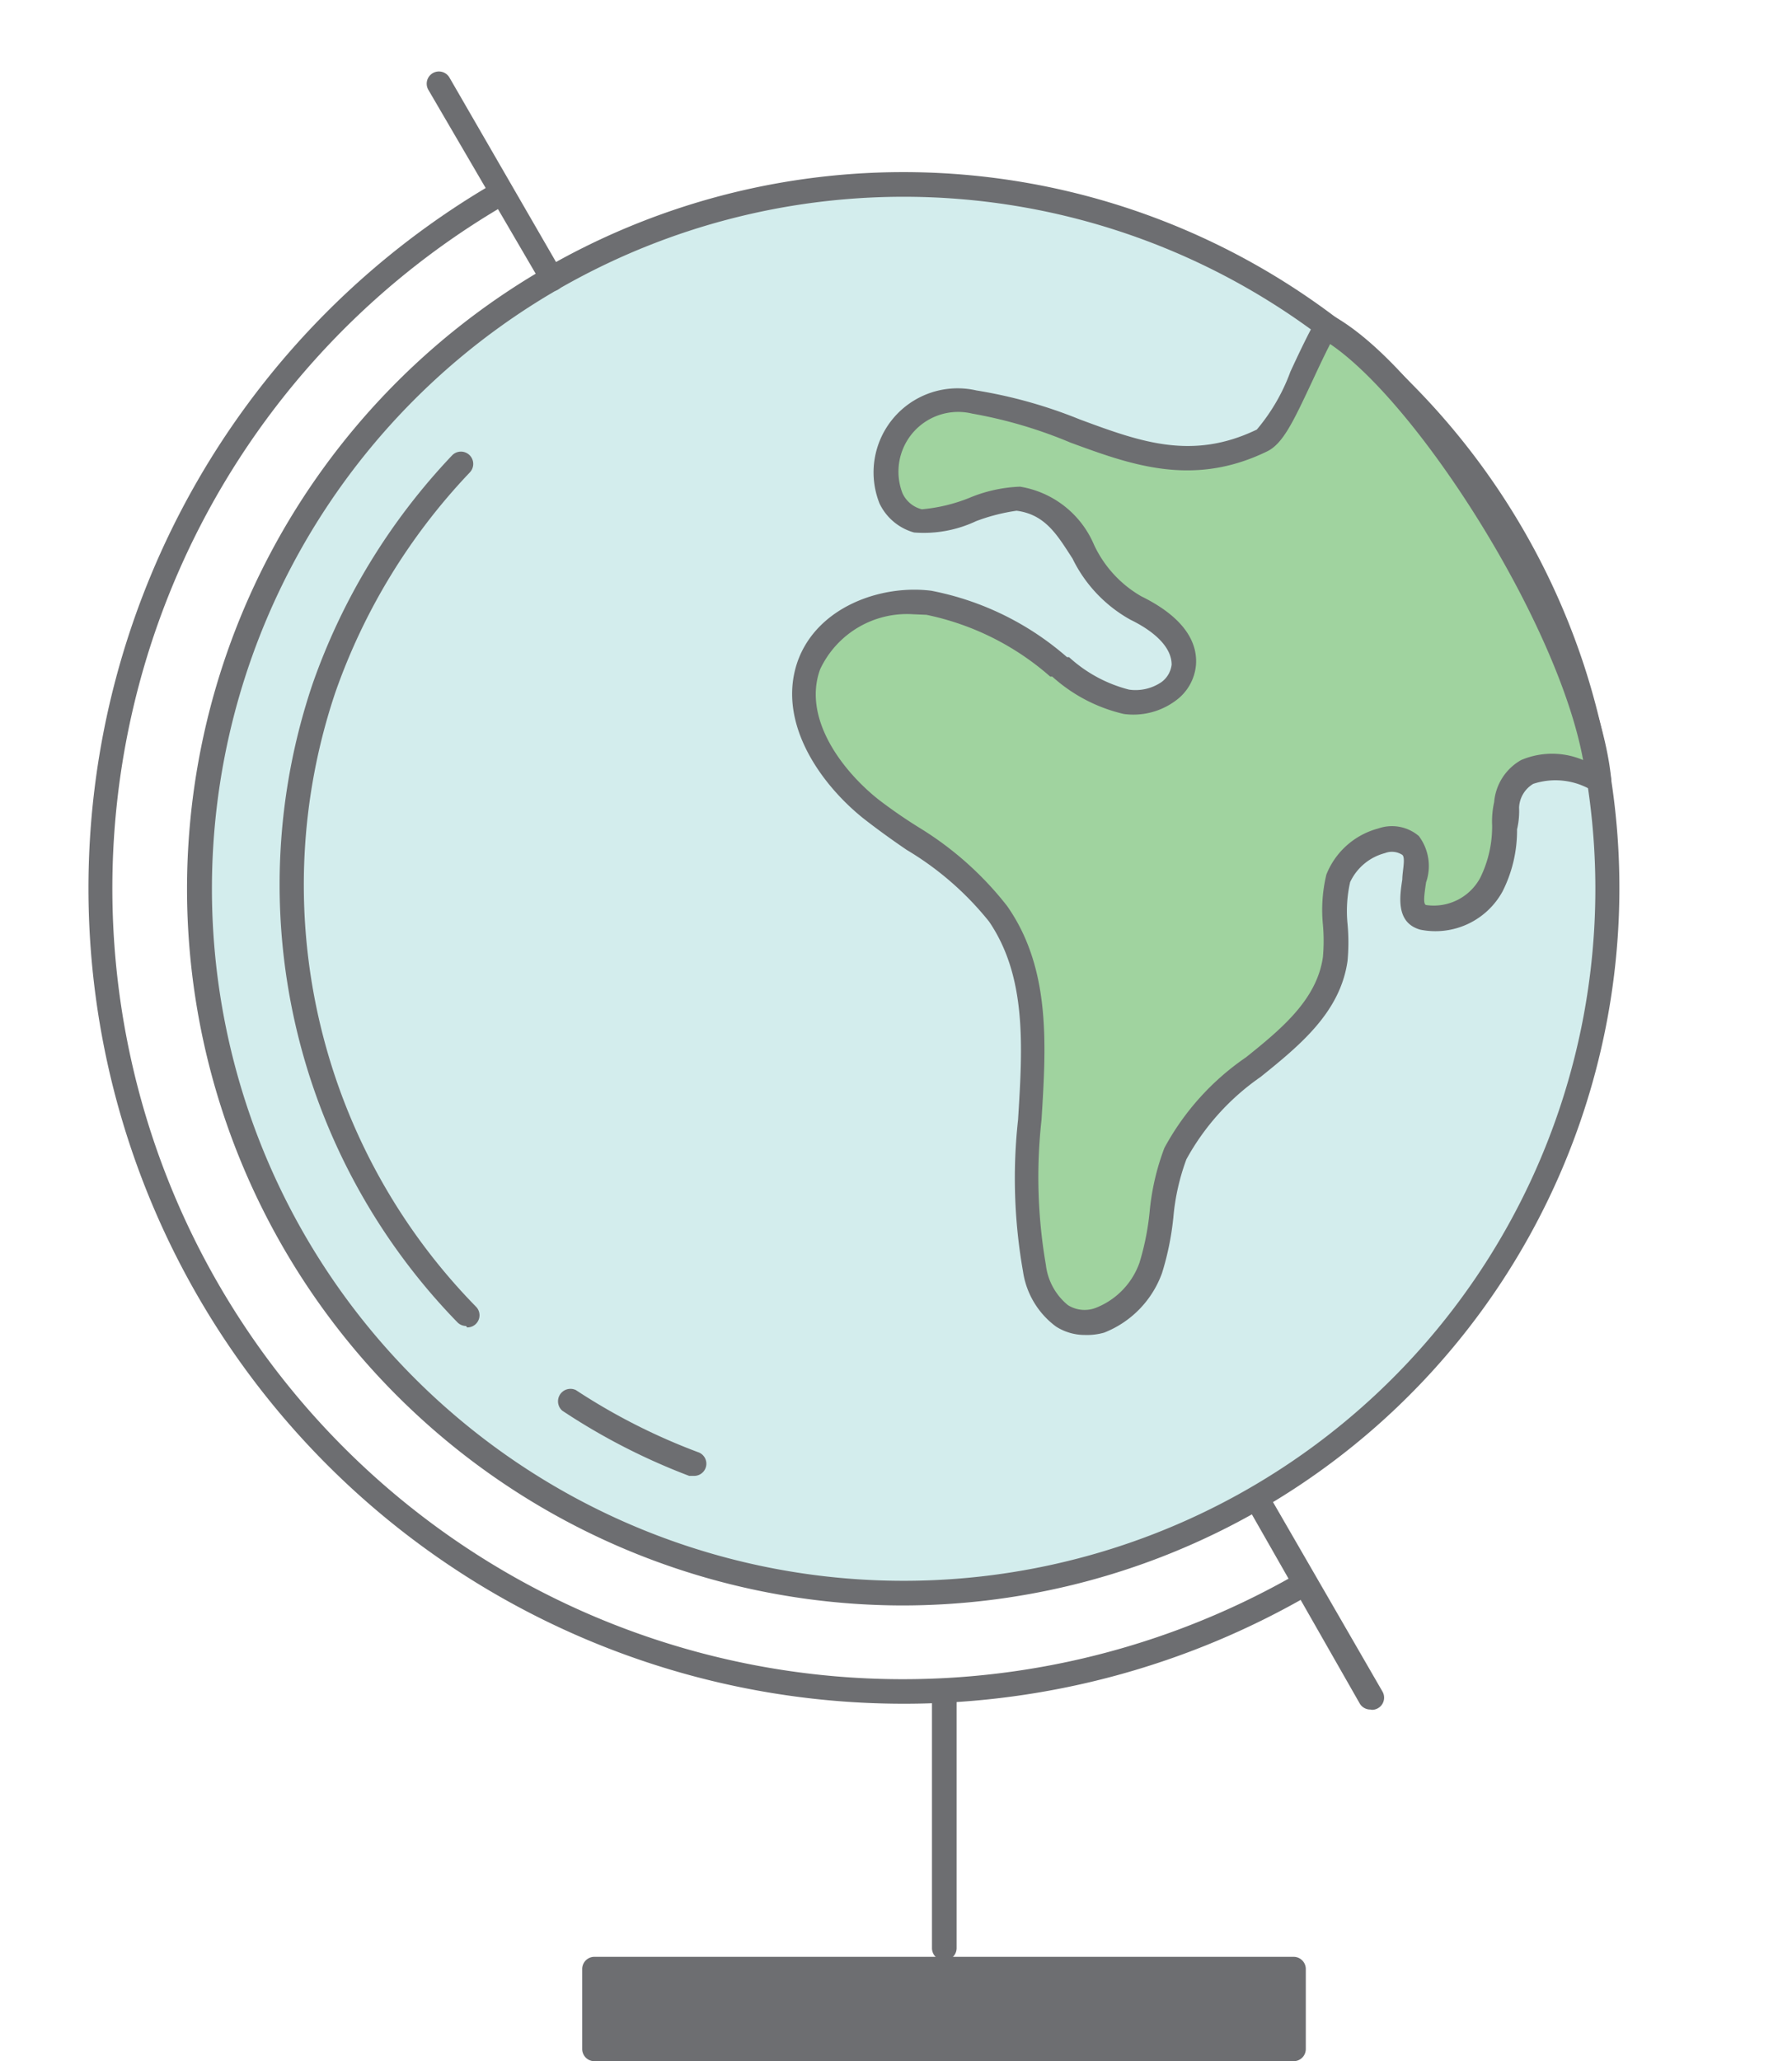 <svg xmlns="http://www.w3.org/2000/svg" viewBox="-3.081 -2.467 61.839 71.097"><title>Depositphotos_80465076_14</title><g data-name="Layer 2"><g data-name="Layer 1"><g data-name="Layer 2"><g data-name="Group"><path data-name="Path" d="M28.17 56.3A28.13 28.13 0 0 1 14 3.83a.42.42 0 0 1 .42.73 27.27 27.27 0 0 0 27.31 47.23.42.42 0 1 1 .42.73 27.9 27.9 0 0 1-13.98 3.78z" fill="#6d6e71"/></g><circle data-name="Path 2" cx="28.11" cy="28.18" r="24.29" transform="rotate(-18.15 28.114 28.182)" fill="#d3eded"/><path data-name="Compound Path" d="M28.07 52.91a24.72 24.72 0 1 1 23.51-32.43 24.75 24.75 0 0 1-23.51 32.43zm0-48.59a23.87 23.87 0 1 0 22.71 16.42A23.87 23.87 0 0 0 28.07 4.32z" fill="#6d6e71"/><g data-name="Group 2"><path data-name="Path 3" d="M13 43.27a.42.42 0 0 1-.3-.13 21.64 21.64 0 0 1-5-22 22 22 0 0 1 4.82-7.9.42.42 0 0 1 .61.59 21.13 21.13 0 0 0-4.64 7.59 20.79 20.79 0 0 0 4.85 21.18.42.42 0 0 1-.3.72z" fill="#6d6e71"/></g><g data-name="Group 3"><path data-name="Path 4" d="M20.85 48.44h-.15a22 22 0 0 1-4.38-2.25.43.43 0 0 1 .47-.71A21.15 21.15 0 0 0 21 47.62a.42.42 0 0 1-.15.82z" fill="#6d6e71"/></g><g data-name="Group 4"><path data-name="Path 5" d="M16 7.57a.42.42 0 0 1-.37-.21L11.7.63a.42.42 0 0 1 .73-.42l3.89 6.73a.42.42 0 0 1-.37.64z" fill="#6d6e71"/></g><g data-name="Group 5"><path data-name="Path 6" d="M44.21 56.5a.42.42 0 0 1-.37-.21L40 49.56a.42.42 0 1 1 .73-.42l3.89 6.73a.42.42 0 0 1-.37.64z" fill="#6d6e71"/></g><g data-name="Group 6"><path data-name="Path 7" d="M29.5 65.15a.42.42 0 0 1-.42-.42v-8.58a.43.43 0 0 1 .85 0v8.58a.42.42 0 0 1-.42.42z" fill="#6d6e71"/></g><g data-name="Group 7" fill="#6d6e71"><path data-name="Rectangle" d="M17.43 65.45h24.13v2.75H17.43z"/><path data-name="Compound Path 2" d="M41.56 68.63H17.43a.42.42 0 0 1-.42-.42v-2.76a.42.42 0 0 1 .42-.42h24.13a.42.42 0 0 1 .42.42v2.75a.42.42 0 0 1-.41.43zm-23.7-.85h23.28v-1.9H17.86z"/></g><g data-name="Group 8"><path data-name="Path 8" d="M42.68 8.76c-.91 1.65-1.57 3.61-2.21 3.93-3.66 1.77-6.28-.83-9.92-1.32a2.51 2.51 0 0 0-2.83 1.46c-.3.73-.4 2.27.91 2.67.65.2 2.79-.85 3.47-.76 2.22.27 2 2.81 4 3.79.82.4 1.72 1 1.65 2a1.71 1.71 0 0 1-2 1.31 5.34 5.34 0 0 1-2.34-1.26A9.69 9.69 0 0 0 29 18.33a3.86 3.86 0 0 0-4.15 2.14c-.66 1.8.62 3.75 2.12 5s3.32 2.07 4.43 3.64c2.39 3.4.35 8.16 1.27 12.21a2.54 2.54 0 0 0 1 1.65c1.14.72 2.63-.41 3.07-1.68s.32-2.7.85-3.93c1.16-2.71 5-3.8 5.47-6.72a19.71 19.71 0 0 1 .13-2.78c.26-.89 1.81-1.78 2.49-1.14s-.48 2.28.42 2.48a2.22 2.22 0 0 0 2.31-1.2 7 7 0 0 0 .51-2.73c.18-1.35 1.47-1.7 3.18-.88-.5-4.92-6-13.75-9.42-15.63z" fill="#a0d39f"/></g><g data-name="Group 9"><path data-name="Compound Path 3" d="M34.36 43.58a1.84 1.84 0 0 1-1-.29 2.88 2.88 0 0 1-1.14-1.91 18.46 18.46 0 0 1-.17-5.22c.16-2.54.3-4.93-1-6.84a10.57 10.57 0 0 0-2.84-2.47c-.5-.34-1-.7-1.5-1.09-1.51-1.21-3-3.35-2.26-5.43.68-1.87 2.88-2.64 4.61-2.42a10 10 0 0 1 4.68 2.29h.07a4.83 4.83 0 0 0 2.07 1.12 1.59 1.59 0 0 0 1.12-.26.87.87 0 0 0 .35-.6c0-.68-.74-1.22-1.42-1.55a4.83 4.83 0 0 1-2-2.11c-.52-.8-.93-1.52-1.93-1.65a6.52 6.52 0 0 0-1.4.36 4.23 4.23 0 0 1-2.14.39 1.88 1.88 0 0 1-1.19-1 2.9 2.9 0 0 1 3.34-3.9 16.45 16.45 0 0 1 3.57 1c2.08.77 3.87 1.43 6.11.35a6.6 6.6 0 0 0 1.16-2c.27-.58.55-1.18.87-1.76a.42.42 0 0 1 .57-.18c3.66 2 9.15 11.13 9.63 16a.42.42 0 0 1-.61.42 2.45 2.45 0 0 0-2.08-.26 1 1 0 0 0-.49.82 2.73 2.73 0 0 1-.07.75 4.66 4.66 0 0 1-.5 2.14 2.64 2.64 0 0 1-2.84 1.32c-.85-.24-.71-1.14-.62-1.73 0-.28.12-.75 0-.85a.66.66 0 0 0-.6-.06 1.84 1.84 0 0 0-1.2 1 4.52 4.52 0 0 0-.09 1.44 6.94 6.94 0 0 1 0 1.28c-.25 1.76-1.62 2.89-3 4a8.33 8.33 0 0 0-2.56 2.84 7.66 7.66 0 0 0-.45 2 9.76 9.76 0 0 1-.39 1.92 3.47 3.47 0 0 1-2 2.06 2.17 2.17 0 0 1-.66.08zm-5.94-24.86a3.31 3.31 0 0 0-3.2 1.9c-.6 1.65.7 3.44 2 4.48a17.19 17.19 0 0 0 1.45 1 11.36 11.36 0 0 1 3 2.68c1.52 2.16 1.35 4.81 1.19 7.38a17.82 17.82 0 0 0 .15 5 2.11 2.11 0 0 0 .76 1.39 1.08 1.08 0 0 0 1 .08 2.61 2.61 0 0 0 1.47-1.54 9 9 0 0 0 .35-1.75 8.39 8.39 0 0 1 .51-2.21A8.93 8.93 0 0 1 39.92 34c1.25-1 2.44-2 2.65-3.45a6.23 6.23 0 0 0 0-1.13 5.21 5.21 0 0 1 .12-1.72 2.66 2.66 0 0 1 1.79-1.59 1.43 1.43 0 0 1 1.4.26 1.72 1.72 0 0 1 .25 1.6c-.06.41-.11.75 0 .78a1.82 1.82 0 0 0 1.87-.94 4 4 0 0 0 .41-1.81 3.06 3.06 0 0 1 .07-.8 1.84 1.84 0 0 1 .93-1.45 2.73 2.73 0 0 1 2.14 0c-.87-4.75-5.7-12.3-8.73-14.35-.22.43-.43.88-.63 1.31-.64 1.36-1 2.14-1.56 2.4-2.56 1.24-4.7.45-6.77-.31a15.81 15.81 0 0 0-3.39-1 2.06 2.06 0 0 0-2.41 2.74 1 1 0 0 0 .67.56 5.73 5.73 0 0 0 1.63-.39 5 5 0 0 1 1.76-.39 3.36 3.36 0 0 1 2.55 2 4 4 0 0 0 1.63 1.78c1.65.81 1.94 1.73 1.89 2.37a1.7 1.7 0 0 1-.66 1.2 2.45 2.45 0 0 1-1.83.49 5.54 5.54 0 0 1-2.47-1.29h-.07a9.33 9.33 0 0 0-4.27-2.13z" fill="#6d6e71"/></g></g></g></g></svg>